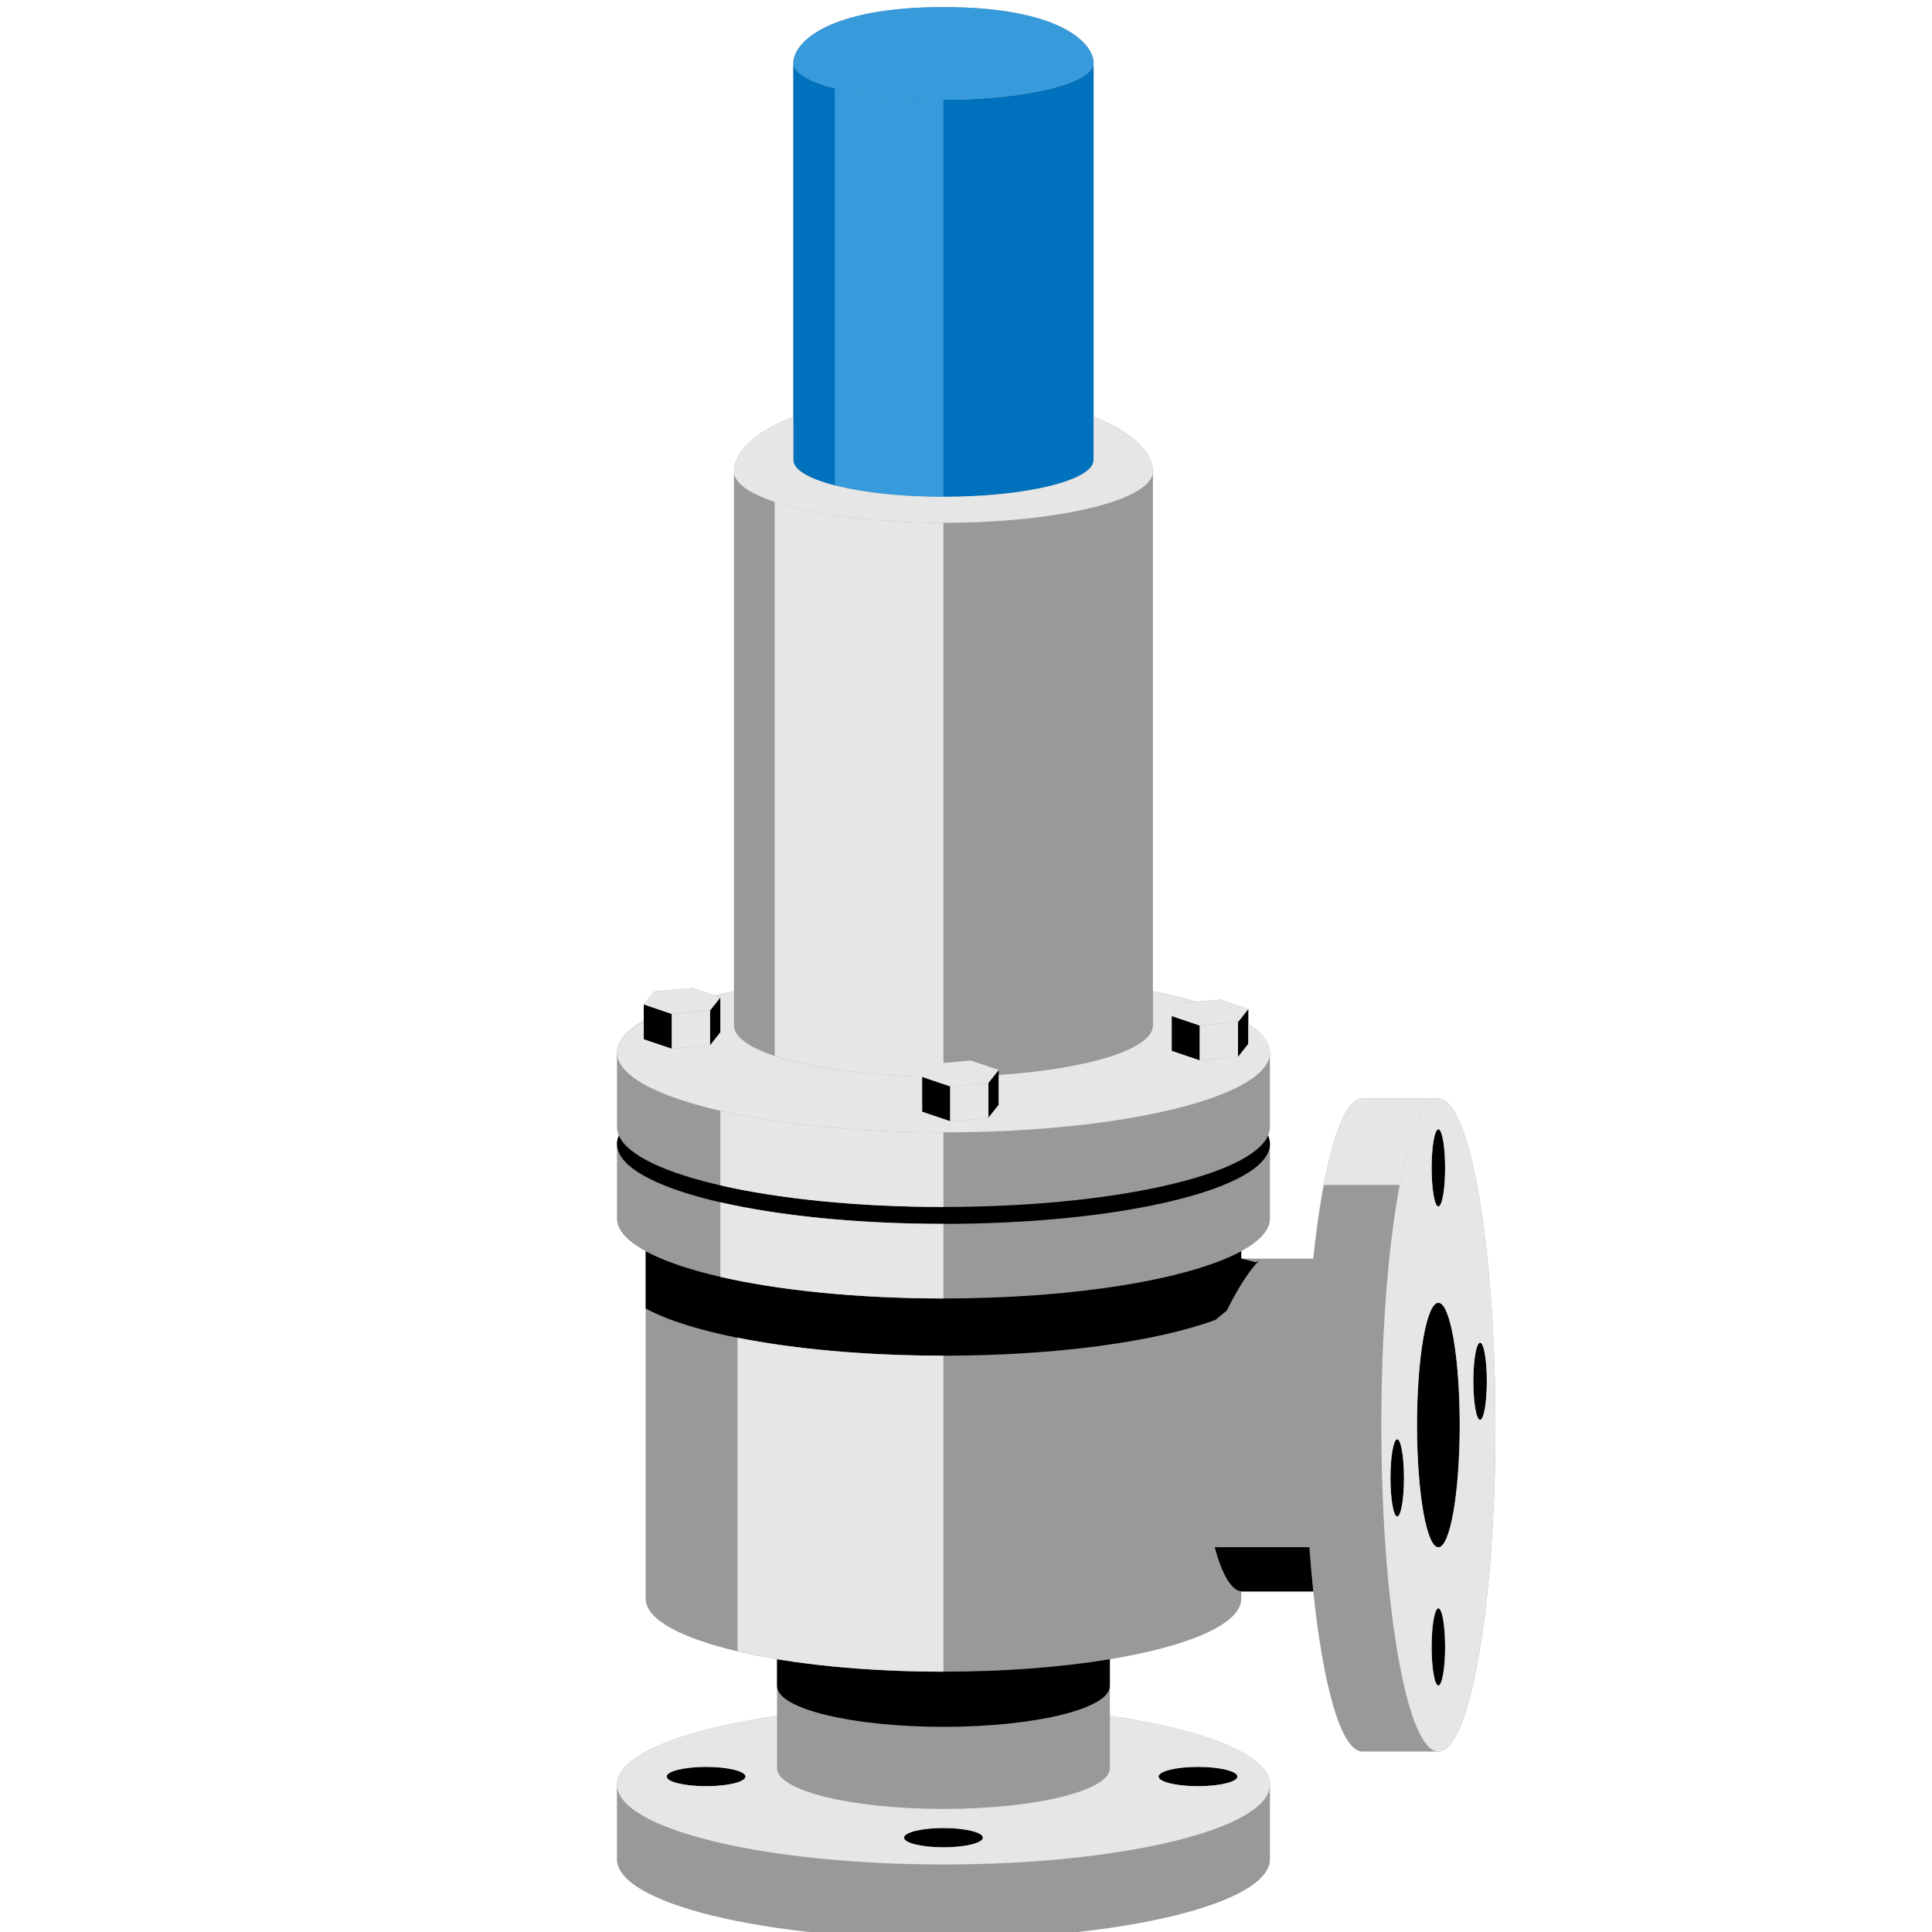 <svg version="1.1" id="Layer_1" xmlns="http://www.w3.org/2000/svg" xmlns:xlink="http://www.w3.org/1999/xlink" x="0px" y="0px" viewBox="0 0 100 100" xml:space="preserve"><desc>Copyright Opto 22</desc> 
<g>
<g id="shape">
	<path fill="#999999" d="M77.387,72.031c-0.131-7.385-1.093-13.364-2.342-14.828c-0.192-0.225-0.391-0.343-0.595-0.343
		c-0.439,0-3.5,0-3.939,0c-1.08,0-2.022,3.331-2.537,8.286c-1.11,0-2.463,0-3.728,0c0-0.13,0-0.263,0-0.384
		c0.947-0.517,1.486-1.088,1.486-1.691c0-0.616,0-3.245,0-3.861c0-0.148-0.035-0.294-0.096-0.438
		c0.062-0.144,0.096-0.29,0.096-0.438c0-0.616,0-3.245,0-3.861c0-0.519-0.408-1.014-1.121-1.472v-0.769L63.16,51.74l-1.247,0.113
		c-0.673-0.201-1.423-0.386-2.238-0.553c0-6.203,0-26.557,0-26.895c0-0.833-0.837-1.987-3.072-2.829c0-5.276,0-18.089,0-18.315
		c0-1.051-1.775-2.894-7.77-2.894s-7.77,1.843-7.77,2.894c0,0.226,0,13.039,0,18.315c-2.234,0.842-3.072,1.996-3.072,2.829
		c0,0.337,0,20.691,0,26.895c-0.351,0.072-0.69,0.148-1.016,0.226l-1.142-0.386l-1.982,0.18l-0.531,0.67v0.843
		c-0.888,0.503-1.385,1.057-1.385,1.64c0,0.616,0,3.245,0,3.861c0,0.148,0.035,0.294,0.096,0.438
		c-0.062,0.144-0.096,0.29-0.096,0.438c0,0.616,0,3.246,0,3.861c0,0.603,0.539,1.174,1.486,1.691c0,0.814,0,1.833,0,2.966
		c0,5.797,0,14.642,0,15.024c0,1.071,1.83,2.036,4.755,2.723v0.003c0.096,0.023,0.202,0.042,0.3,0.064
		c0.233,0.052,0.466,0.104,0.712,0.152c0.131,0.026,0.269,0.049,0.403,0.074c0.209,0.039,0.412,0.079,0.629,0.115
		c0,0.999,0,2.023,0,2.929c-4.955,0.721-8.286,2.042-8.286,3.556c0,0.616,0,3.245,0,3.861c0,2.286,7.566,4.138,16.899,4.138
		s16.899-1.853,16.899-4.138c0-0.616,0-3.245,0-3.861c0-1.514-3.331-2.834-8.285-3.556c0-0.906,0-1.93,0-2.929
		c4.102-0.678,6.8-1.827,6.8-3.131c0-0.039,0-0.175,0-0.379c0.02,0,0.039,0,0.059,0c1.248,0,2.576,0,3.669,0
		c0.515,4.955,1.457,8.285,2.537,8.285c0.439,0,3.5,0,3.939,0c1.631,0,2.952-7.566,2.952-16.899
		C77.402,73.176,77.397,72.599,77.387,72.031z"></path>
</g>
<g id="dark">
	<path fill="#0071BC" d="M48.833,5.164c-4.291,0-7.77-0.852-7.77-1.903c0,0.283,0,20.268,0,20.552c0,1.051,3.479,1.903,7.77,1.903
		s7.77-0.852,7.77-1.903c0-0.283,0-20.268,0-20.552C56.603,4.312,53.125,5.164,48.833,5.164z"></path>
</g>
<g id="shadow">
	<path fill="#000000" d="M48.833,62.472c-8.729,0-15.909-1.621-16.802-3.701c-0.062,0.144-0.096,0.29-0.096,0.438c0,2.286,7.566,4.138,16.899,4.138
		s16.899-1.853,16.899-4.138c0-0.148-0.035-0.294-0.096-0.438C64.742,60.851,57.562,62.472,48.833,62.472z"></path>
	<ellipse cx="48.833" cy="95.118" rx="2.04" ry="0.5"></ellipse>
	<ellipse cx="62.007" cy="91.954" rx="2.04" ry="0.5"></ellipse>
	<ellipse cx="36.547" cy="91.954" rx="2.04" ry="0.5"></ellipse>
	<ellipse cx="74.45" cy="73.759" rx="1.106" ry="6.328"></ellipse>
	<ellipse cx="74.45" cy="60.449" rx="0.349" ry="1.998"></ellipse>
	<ellipse cx="74.45" cy="85.243" rx="0.349" ry="1.998"></ellipse>
	<ellipse cx="76.609" cy="71.493" rx="0.349" ry="1.998"></ellipse>
	<ellipse cx="72.32" cy="76.493" rx="0.349" ry="1.998"></ellipse>
	<polygon points="36.753,52.301 37.284,51.631 37.284,53.434 36.753,54.104 	"></polygon>
	<polygon points="34.771,52.481 33.32,51.99 33.32,53.793 34.771,54.284 	"></polygon>
	<polygon points="51.161,56.051 51.692,55.381 51.692,57.184 51.161,57.854 	"></polygon>
	<polygon points="47.727,55.74 49.179,56.231 49.179,58.034 47.727,57.543 	"></polygon>
	<polygon points="64.08,52.901 64.611,52.231 64.611,54.034 64.08,54.704 	"></polygon>
	<polygon points="60.646,52.59 62.097,53.081 62.097,54.884 60.646,54.393 	"></polygon>
	<path d="M67.774,80.083h-4.898c0.376,1.417,0.877,2.289,1.429,2.289c1.247,0,2.577,0,3.669,0
		C67.898,81.641,67.83,80.88,67.774,80.083z"></path>
	<path d="M48.833,67.209c-6.87,0-12.771-1.006-15.413-2.447c0,0.817,0,1.826,0,2.966c2.646,1.439,8.549,2.442,15.413,2.442
		c5.889,0,11.064-0.739,14.089-1.858c0.325-1.623,0.793-2.743,1.325-3.063c0-0.169,0-0.331,0-0.487
		C61.604,66.203,55.704,67.209,48.833,67.209z"></path>
	<path d="M48.833,86.526c-3.19,0-6.154-0.237-8.613-0.644c0,0.778,0,1.319,0,1.39c0,1.165,3.856,2.109,8.613,2.109
		c4.757,0,8.613-0.944,8.613-2.109c0-0.07,0-0.612,0-1.39C54.987,86.289,52.023,86.526,48.833,86.526z"></path>
	<path d="M63.746,65.012L65,65.333l0.167-0.083c-0.833,0.833-1.667,2.583-1.667,2.583l-0.578,0.478c0,0-0.297-0.936,0.203-1.936
		S63.746,65.012,63.746,65.012z"></path>
</g>
<g id="light">
	<path fill="#379ADB" d="M56.603,3.261c0,1.051-3.479,1.903-7.77,1.903s-7.77-0.852-7.77-1.903s1.775-2.894,7.77-2.894
		S56.603,2.21,56.603,3.261z"></path>
	<path fill="#379ADB" d="M48.833,5.164c-2.215,0-4.209-0.228-5.625-0.592v20.552c1.415,0.364,3.409,0.593,5.625,0.593V5.164z"></path>
</g>
<g id="hlight">
	<path fill="#E6E6E6" d="M64.611,53.002v1.032l-0.531,0.67l-1.982,0.18l-1.451-0.491V52.59l0.531-0.67l0.717-0.065
		c-0.672-0.201-1.406-0.388-2.219-0.555c0,1.064,0,1.724,0,1.782c0,1.224-3.385,2.251-7.983,2.559v1.543l-0.531,0.67l-1.982,0.18
		l-1.451-0.491V55.74l0.013-0.016c-5.475-0.134-9.749-1.266-9.749-2.642c0-0.058,0-0.718,0-1.782
		c-0.352,0.072-0.679,0.151-1.006,0.23l0.299,0.101v1.803l-0.531,0.67l-1.982,0.18l-1.451-0.491v-0.948
		c-0.878,0.5-1.385,1.049-1.385,1.628c0,2.286,7.566,4.138,16.899,4.138s16.899-1.853,16.899-4.138
		C65.732,53.954,65.324,53.459,64.611,53.002z"></path>
	<path fill="#E6E6E6" d="M56.603,21.576c0,1.323,0,2.179,0,2.236c0,1.051-3.479,1.903-7.77,1.903s-7.77-0.852-7.77-1.903
		c0-0.057,0-0.914,0-2.236c-2.234,0.842-3.072,1.996-3.072,2.829c0,1.466,4.854,2.655,10.842,2.655s10.842-1.189,10.842-2.655
		C59.675,23.572,58.838,22.418,56.603,21.576z"></path>
	<polygon fill="#E6E6E6" points="51.161,56.051 49.179,56.231 47.727,55.74 48.259,55.07 50.241,54.89 51.692,55.381 	"></polygon>
	<polygon fill="#E6E6E6" points="49.179,56.231 51.161,56.051 51.161,57.854 49.179,58.034 	"></polygon>
	<polygon fill="#E6E6E6" points="36.753,52.301 34.771,52.481 33.32,51.99 33.851,51.32 35.833,51.14 37.284,51.631 	"></polygon>
	<polygon fill="#E6E6E6" points="34.771,52.481 36.753,52.301 36.753,54.104 34.771,54.284 	"></polygon>
	<path fill="#E6E6E6" d="M48.833,27.061c-3.588,0-6.76-0.429-8.733-1.086v28.677c1.973,0.658,5.145,1.087,8.733,1.087V27.061z"></path>
	<path fill="#E6E6E6" d="M48.833,58.611c-4.466,0-8.525-0.425-11.546-1.118v3.861c3.021,0.693,7.08,1.118,11.546,1.118V58.611z"></path>
	<path fill="#E6E6E6" d="M48.833,63.348c-4.466,0-8.525-0.425-11.546-1.118v3.861c3.021,0.693,7.08,1.118,11.546,1.118V63.348z"></path>
	<path fill="#E6E6E6" d="M48.833,70.17c-4.045,0-7.75-0.35-10.658-0.931v16.238c2.768,0.649,6.521,1.049,10.658,1.049V70.17z"></path>
	<polygon fill="#E6E6E6" points="64.08,52.901 62.097,53.081 60.646,52.59 61.177,51.92 63.16,51.74 64.611,52.231 	"></polygon>
	<polygon fill="#E6E6E6" points="62.097,53.081 64.08,52.901 64.08,54.704 62.097,54.884 	"></polygon>
	<path fill="#E6E6E6" d="M57.446,88.811c0,1.466,0,2.605,0,2.711c0,1.165-3.856,2.109-8.613,2.109c-4.757,0-8.613-0.944-8.613-2.109
		c0-0.106,0-1.245,0-2.711c-4.955,0.721-8.286,2.042-8.286,3.556c0,2.286,7.566,4.138,16.899,4.138s16.899-1.853,16.899-4.138
		C65.732,90.853,62.401,89.533,57.446,88.811z M36.547,92.453c-1.126,0-2.04-0.224-2.04-0.5c0-0.276,0.913-0.5,2.04-0.5
		c1.127,0,2.04,0.224,2.04,0.5C38.587,92.23,37.674,92.453,36.547,92.453z M48.833,95.617c-1.126,0-2.04-0.224-2.04-0.5
		s0.913-0.5,2.04-0.5s2.04,0.224,2.04,0.5S49.96,95.617,48.833,95.617z M62.007,92.453c-1.126,0-2.04-0.224-2.04-0.5
		c0-0.276,0.913-0.5,2.04-0.5c1.127,0,2.04,0.224,2.04,0.5C64.047,92.23,63.134,92.453,62.007,92.453z"></path>
	<path fill="#E6E6E6" d="M74.45,56.86c-1.631,0-2.952,7.566-2.952,16.899s1.322,16.899,2.952,16.899
		c1.631,0,2.952-7.566,2.952-16.899S76.08,56.86,74.45,56.86z M74.45,58.451c0.193,0,0.349,0.895,0.349,1.998
		s-0.156,1.998-0.349,1.998c-0.193,0-0.349-0.895-0.349-1.998S74.257,58.451,74.45,58.451z M72.32,78.492
		c-0.193,0-0.349-0.895-0.349-1.998s0.156-1.998,0.349-1.998c0.193,0,0.349,0.895,0.349,1.998S72.513,78.492,72.32,78.492z
		 M74.45,87.242c-0.193,0-0.349-0.895-0.349-1.998s0.156-1.998,0.349-1.998c0.193,0,0.349,0.895,0.349,1.998
		S74.642,87.242,74.45,87.242z M74.45,80.087c-0.611,0-1.106-2.833-1.106-6.328c0-3.495,0.495-6.328,1.106-6.328
		c0.611,0,1.106,2.833,1.106,6.328C75.555,77.254,75.06,80.087,74.45,80.087z M76.609,73.492c-0.193,0-0.349-0.895-0.349-1.998
		s0.156-1.998,0.349-1.998s0.349,0.895,0.349,1.998S76.802,73.492,76.609,73.492z"></path>
	<path fill="#E6E6E6" d="M74.45,56.86h-3.939c-0.771,0-1.47,1.702-1.995,4.473h3.939C72.979,58.562,73.679,56.86,74.45,56.86z"></path>
</g>
</g>
</svg>